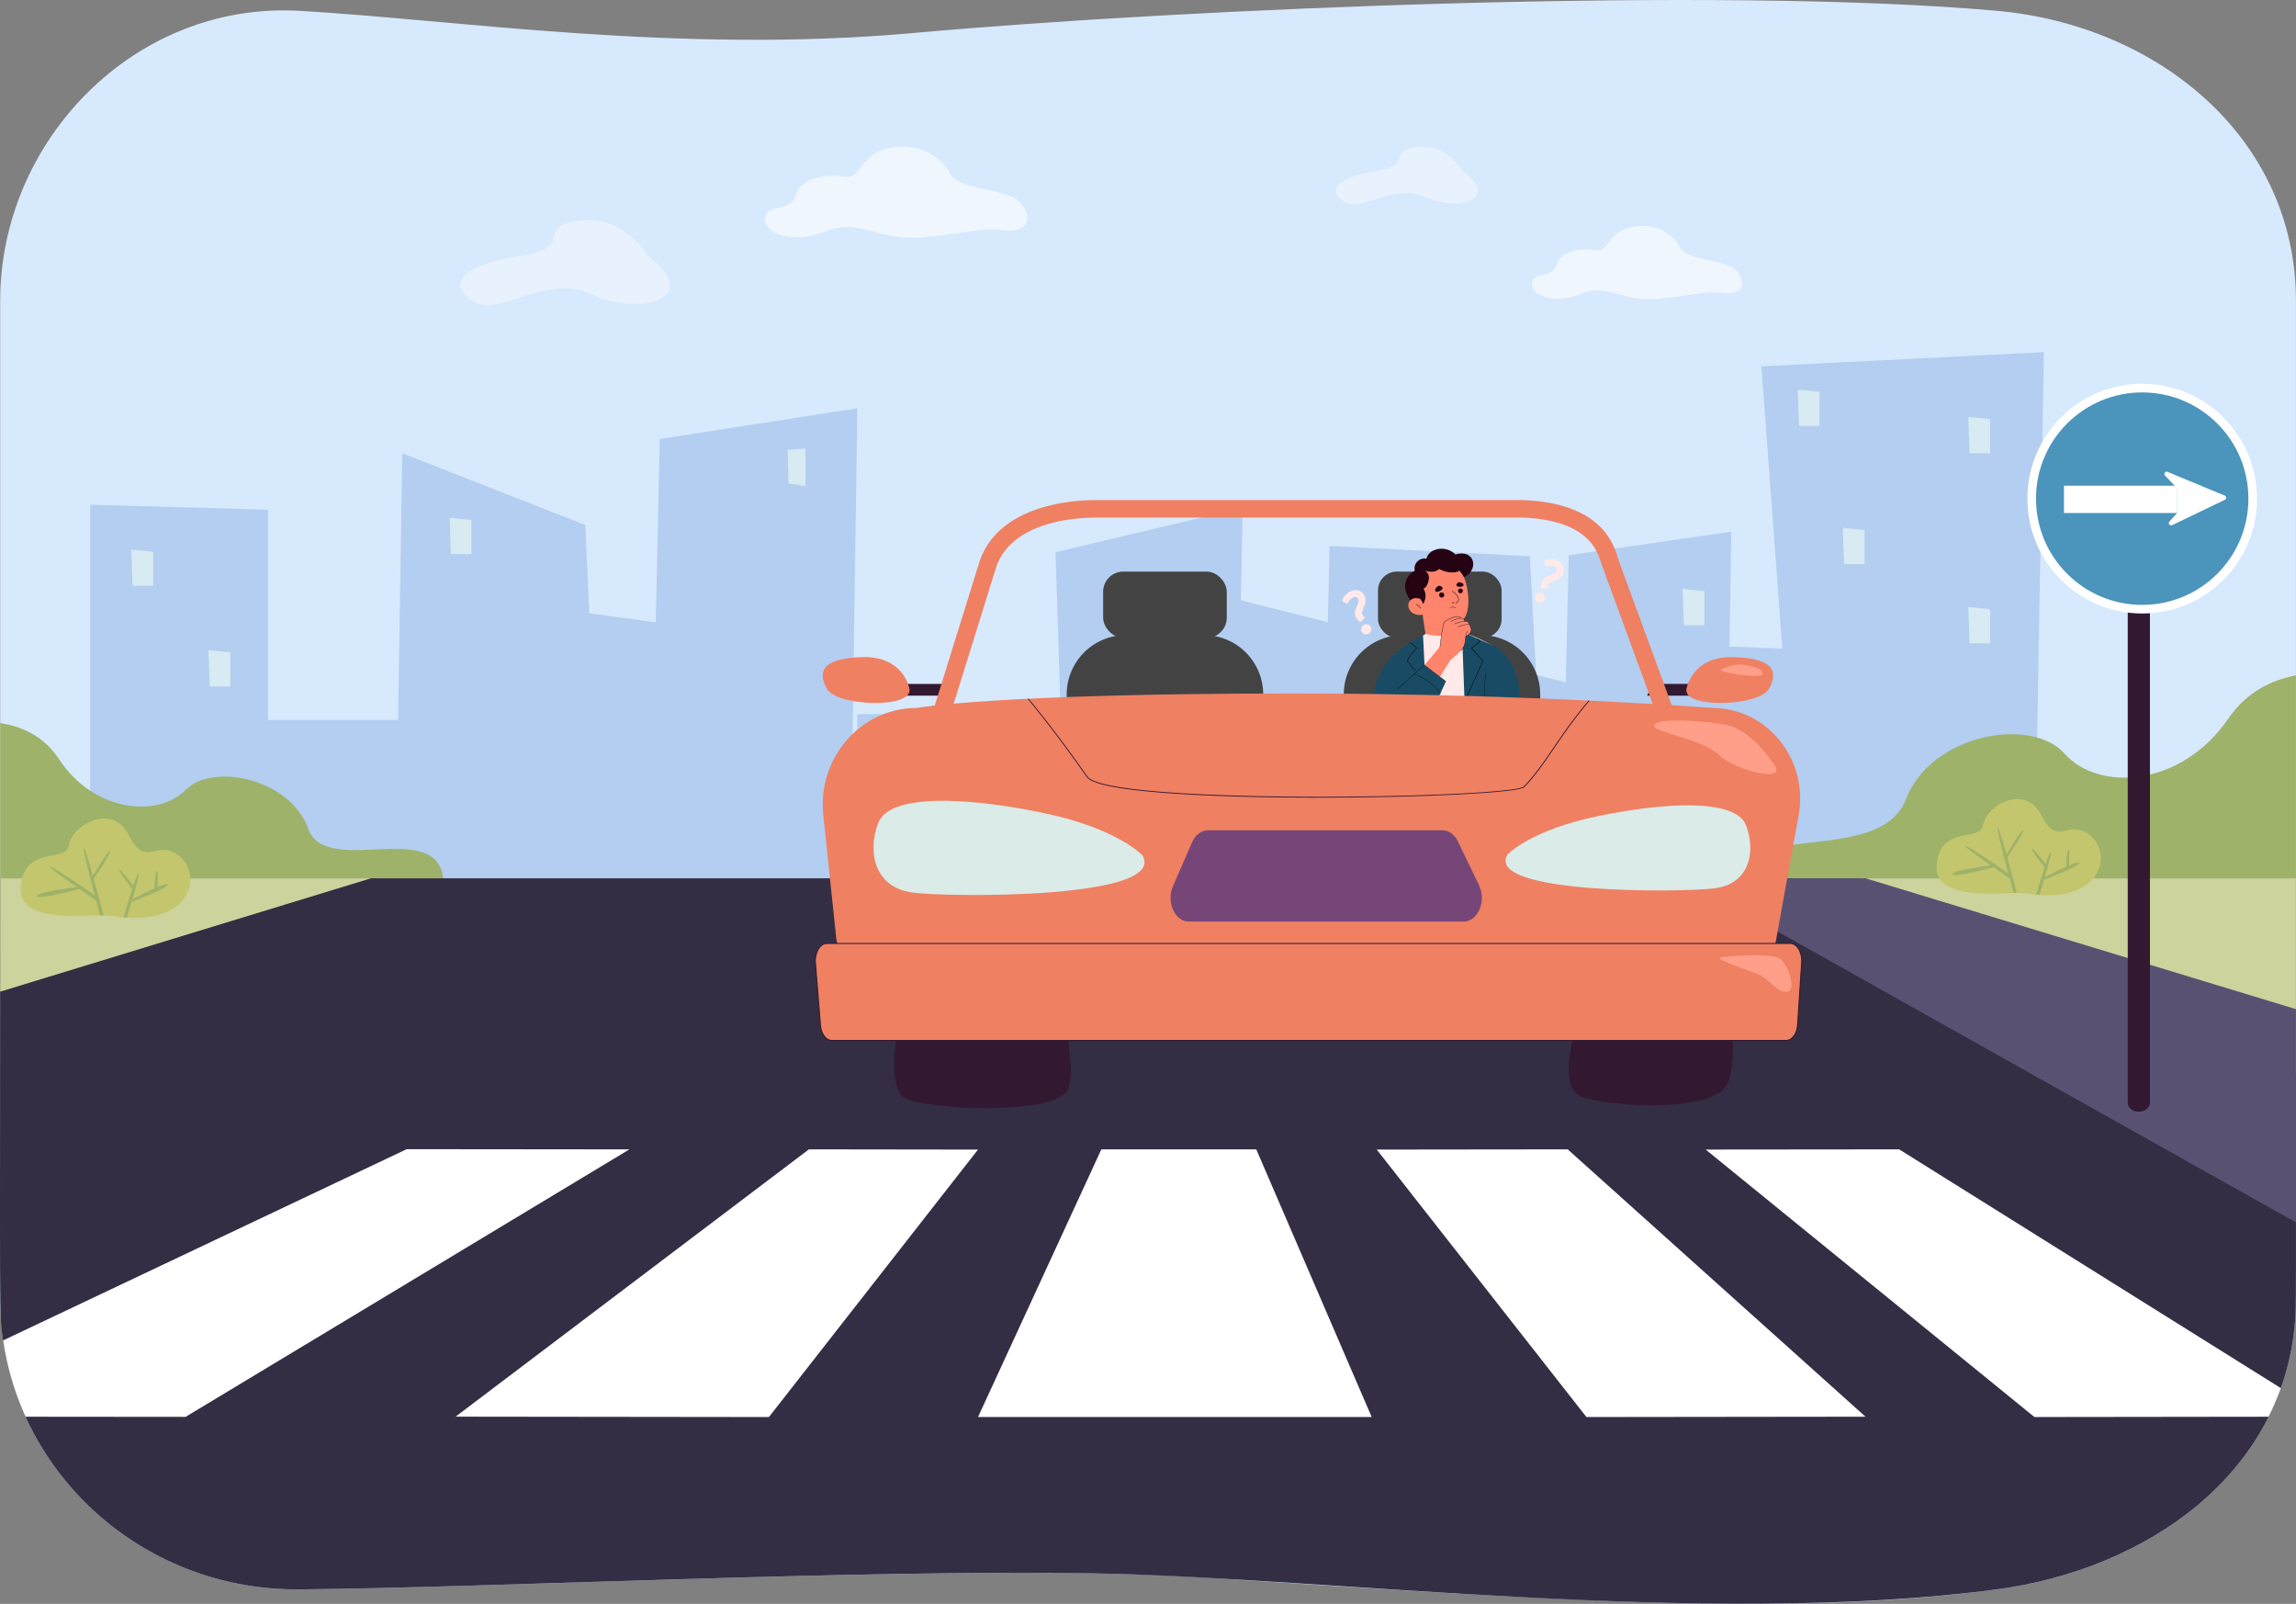 <svg xmlns="http://www.w3.org/2000/svg" viewBox="0 0 2481.5 1732.92"><rect x="0" y="0" width="2481.5" height="1732.92" fill="#808080" stroke="none"/><defs><style>.cls-1{isolation:isolate;}.cls-2{fill:#d7e9fd;}.cls-3{opacity:0.5;}.cls-4{fill:#daebe8;}.cls-5{fill:#8fb3e3;}.cls-6{fill:#9eb269;}.cls-7{opacity:0.6;}.cls-8{fill:#fff;}.cls-9{opacity:0.4;}.cls-10{fill:#444344;}.cls-11{fill:#250313;}.cls-12,.cls-13{fill:#ff846c;}.cls-13{mix-blend-mode:color-burn;opacity:0.33;}.cls-14,.cls-15{fill:none;stroke:#040a12;stroke-linecap:round;stroke-linejoin:round;}.cls-14{stroke-width:0.49px;}.cls-15{stroke-width:0.38px;}.cls-16{fill:#ffeae9;}.cls-17{fill:#194c64;}.cls-18{fill:#040a12;}.cls-19{fill:#332e44;}.cls-20{fill:#ccd39c;}.cls-21{fill:#585172;}.cls-22{fill:#331832;}.cls-23{fill:#ef8062;}.cls-24{fill:#764678;}.cls-25{fill:#ff9e89;}.cls-26{fill:#c4c66d;}.cls-27{fill:#4b94bc;}</style></defs><g class="cls-1"><g id="Layer_2" data-name="Layer 2"><g id="_Layer_" data-name="&lt;Layer&gt;"><path class="cls-2" d="M2481.44,325V1404c0,175-149.09,290.08-323.5,313.29-217,28.89-453.67,13.77-854.15-12.73-244.28-16.14-735.47,10.61-980.14,12.73C145,1718.81.19,1577,.19,1404V325c0-173,145.13-323.46,323.46-313.3,168.91,9.66,409.56,46.86,663.18,24C1284,8.85,1859.42-15,2157.94,11.65,2333.63,27.38,2481.44,150.16,2481.44,325Z"/><g class="cls-3"><polygon class="cls-4" points="1327.51 706.14 1305.14 703.49 1303.92 666.89 1327.51 665.55 1327.51 706.14"/><polygon class="cls-5" points="1342.96 548.61 1337.47 853.44 1313.55 1017.54 1260.73 1017.06 1242.89 1016.89 1158.11 1016.1 1150.96 916.03 1140.8 596.65 1342.96 548.61"/><polygon class="cls-5" points="1675.56 1019.84 1611.55 1019.84 1428.03 1018.85 1430.67 874.53 1436.96 589.88 1653.48 601.04 1667.9 874.53 1675.56 1019.84"/><polygon class="cls-5" points="920.83 701.28 920.83 1014.73 797.8 1013.69 551.58 1011.64 533.96 648.67 920.83 701.28"/><polygon class="cls-5" points="1769.29 756.71 1769.29 1019.84 1611.55 1019.84 1428.03 1018.05 1355.98 1017.34 1271.64 1016.53 1276.22 632.22 1769.29 756.71"/><polygon class="cls-5" points="1871.13 574.42 1871.1 575.37 1864.22 1019.84 1685.54 1019.84 1690.25 821.92 1695.51 599.97 1871.13 574.42"/><polygon class="cls-5" points="1243.15 771.62 1243.15 1016.53 1107.75 1014.61 1041.42 1013.69 926.58 1012.05 926.58 771.62 1243.15 771.62"/><polygon class="cls-5" points="652.6 1012.56 559.2 1011.97 468.08 1011.38 426.67 1011.12 429.01 861.13 434.75 489.73 632.63 567.28 645.81 861.13 652.6 1012.56"/><polygon class="cls-5" points="289.66 550.71 289.66 1039.83 198.35 1039.24 97.52 1038.56 97.52 545.4 260.88 549.91 289.66 550.71"/><polygon class="cls-5" points="746.56 778 746.56 1013.39 691.35 1012.89 652.6 1012.56 550.4 1011.64 450.7 1010.74 405.39 1010.33 333.39 1009.7 248.91 1008.94 248.91 778 746.56 778"/><polygon class="cls-5" points="926.58 441.14 918.28 1014.25 904.28 1014.16 828.72 1013.65 780.39 1013.33 701.13 1012.81 706.7 762.89 713.09 474.35 926.58 441.14"/><polygon class="cls-5" points="2209.02 380.51 2202.06 778 2198.01 1009.7 2113.52 1008.94 2085.03 1008.67 1949.04 1007.47 1938.21 861.32 1903.71 395.81 1967.38 392.61 2130.23 384.45 2209.02 380.51"/><polygon class="cls-5" points="1943.9 701.66 1943.9 1039.83 1902.18 1039.42 1846.58 1038.85 1847.86 878.76 1849.31 697.71 1943.9 701.66"/><polygon class="cls-5" points="2153.63 773.49 2153.63 1041.83 2017.64 1039.64 1951.9 1038.55 1909.63 1037.87 1853.3 1036.94 1854.58 773.49 2153.63 773.49"/><polygon class="cls-4" points="870.53 525.17 852.32 522.51 851.32 485.91 870.53 484.57 870.53 525.17"/><polygon class="cls-4" points="165.53 633.03 143.25 633.03 141.94 593.77 165.53 596.18 165.53 633.03"/><polygon class="cls-4" points="248.91 741.74 226.63 741.74 225.32 702.48 248.91 704.89 248.91 741.74"/><polygon class="cls-4" points="1966.58 460.26 1944.3 460.26 1942.99 421.01 1966.58 423.41 1966.58 460.26"/><polygon class="cls-4" points="1617.34 668.3 1595.06 668.3 1593.75 629.04 1617.34 631.45 1617.34 668.3"/><polygon class="cls-4" points="509.53 598.7 487.25 598.7 485.94 559.44 509.53 561.85 509.53 598.7"/><polygon class="cls-4" points="2150.92 489.73 2128.64 489.73 2127.33 450.48 2150.92 452.88 2150.92 489.73"/><polygon class="cls-4" points="2150.92 695.11 2128.64 695.11 2127.33 655.85 2150.92 658.26 2150.92 695.11"/><polygon class="cls-4" points="2015.26 609.51 1992.98 609.51 1991.67 570.25 2015.26 572.66 2015.26 609.51"/><polygon class="cls-4" points="1842.21 675.48 1819.93 675.48 1818.62 636.22 1842.21 638.63 1842.21 675.48"/><polygon class="cls-4" points="1894.71 816.12 1872.43 816.12 1871.13 776.87 1894.71 779.27 1894.71 816.12"/></g><path class="cls-6" d="M479.21,960.86l-479,35.5V781.26c22.53,3.43,46.86,13.61,63.27,38.62,38.48,58.69,108.15,63.38,137,33.73s113-13,132.76,42.13S485,876.79,479.21,960.86Z"/><path class="cls-6" d="M2481.44,729.74v281.88l-616.75-58.76c15.89-66.4,167.36-17.32,195.08-89s136.15-89.82,171.78-49.43,125,37.42,176.87-38.15C2428.08,747.58,2455.27,734.7,2481.44,729.74Z"/><g class="cls-7"><path class="cls-8" d="M1026.16,186.07s-16.24-31.24-57.35-27.33S932.6,194,913,191s-47,0-52.85,19.57-32.3,8.81-33.28,25.45,30.34,28.38,66.55,13.7,53.83,11.4,104.72,6.68,57.2-10.6,87.32-7.66,29.41-17.69,15.71-31.39S1032,205,1026.16,186.07Z"/></g><g class="cls-7"><path class="cls-8" d="M1815.5,266.29s-13-25.07-46-21.93-29.06,28.27-44.77,25.92-37.69,0-42.4,15.7-25.92,7.07-26.71,20.42,24.35,22.78,53.41,11,43.19,9.15,84,5.36,45.9-8.5,70.07-6.15,23.6-14.19,12.6-25.19S1820.21,281.47,1815.5,266.29Z"/></g><g class="cls-9"><path class="cls-8" d="M700.51,276.88s-26.57-46-75.18-38.46-1.08,28.31-64.82,38.46-77.78,31.76-48.61,49,76.7-31.32,128.55-7.56S761.65,321.83,700.51,276.88Z"/></g><g class="cls-9"><path class="cls-8" d="M1581,185s-18-31.11-50.82-26-.73,19.14-43.82,26-52.57,21.46-32.86,33.15,51.85-21.18,86.9-5.11S1622.37,215.35,1581,185Z"/></g><path class="cls-10" d="M1217,686.2h84.16a64.09,64.09,0,0,1,64.09,64.09V878.77A10.21,10.21,0,0,1,1355,889h-191.9a10.21,10.21,0,0,1-10.21-10.21V750.29A64.09,64.09,0,0,1,1217,686.2Z"/><path class="cls-10" d="M1516.4,686.2h84.16a64.09,64.09,0,0,1,64.09,64.09V878.77A10.21,10.21,0,0,1,1654.43,889h-191.9a10.21,10.21,0,0,1-10.21-10.21V750.29A64.09,64.09,0,0,1,1516.4,686.2Z"/><rect class="cls-10" x="1192.27" y="617.61" width="133.6" height="71.57" rx="21.7"/><rect class="cls-10" x="1489.34" y="617.61" width="133.6" height="71.57" rx="20.3"/><path class="cls-11" d="M1529.06,616.79a18.8,18.8,0,0,0-9.54,22.76,32.12,32.12,0,0,0,2.88,6,115.59,115.59,0,0,0,20.69,26.07c1.64-8.31,3-16.37,3-24.84,0-6.11-.86-12.32-3.42-17.88A24.61,24.61,0,0,0,1529.06,616.79Z"/><path class="cls-11" d="M1529.14,616.92a10.72,10.72,0,0,1,12.58-13.22c.76-4,4-7.29,7.74-9a21.25,21.25,0,0,1,23.63,4.44,20.75,20.75,0,0,1,9.12-.88,12.12,12.12,0,0,1,7.6,4.07c2.88,3.49,3.08,8.71,1.17,12.82s-5.63,7.15-9.75,9a47.74,47.74,0,0,1-13.09,3.4,58.47,58.47,0,0,1-15.28.7C1544.12,627.25,1536.23,622.13,1529.14,616.92Z"/><polygon class="cls-12" points="1537.31 663.18 1541.09 687.57 1576.67 686.57 1574.58 678.44 1572.76 671.32 1540.39 663.88 1537.31 663.18"/><path class="cls-13" d="M1540.39,663.88a20.44,20.44,0,0,0,10.66,16,23.71,23.71,0,0,0,20,.81,10.2,10.2,0,0,0,3.58-2.24l-1.82-7.12Z"/><path class="cls-12" d="M1583.77,627.7l0,0h0c-3.82-12.59-16.66-21-30.71-19.33-.48.05-1,.12-1.44.21-15,2.49-25.53,15.84-23.81,30.46a26.62,26.62,0,0,0,6.49,14.49h0c3.72,17.36,17.23,27.88,37.51,22.19C1596.47,668.83,1583.77,627.7,1583.77,627.7Z"/><path class="cls-11" d="M1560.93,642.47a2.77,2.77,0,1,1-3.18-2.33A2.8,2.8,0,0,1,1560.93,642.47Z"/><path class="cls-11" d="M1581,638.08a2.56,2.56,0,1,1-2.93-2.15A2.58,2.58,0,0,1,1581,638.08Z"/><path class="cls-14" d="M1569.57,638.72a17.28,17.28,0,0,1,6.34,6.8c1.19,2.63.1,4.85-2.38,6.09"/><path class="cls-14" d="M1569.55,651.86a2.81,2.81,0,0,1,.55-.72.81.81,0,0,1,.66-.19c.41.1.57.58.69.94"/><path class="cls-15" d="M1573.23,656.92a5,5,0,0,0-5.77-.08"/><path class="cls-11" d="M1551.06,637.63a1.8,1.8,0,0,0,.65,1.47,2.53,2.53,0,0,0,1.92.26,9.45,9.45,0,0,0,4.75-2.35,2,2,0,0,0,.79-1.35c0-1.8-2.85-3-4.35-2.57S1551.11,635.9,1551.06,637.63Z"/><path class="cls-11" d="M1581.64,631.25a1.6,1.6,0,0,1,0,1.43,2.25,2.25,0,0,1-1.45,1,8.51,8.51,0,0,1-4.77,0,1.83,1.83,0,0,1-1.17-.78c-.73-1.45,1.12-3.59,2.52-3.79S1580.92,629.86,1581.64,631.25Z"/><path class="cls-12" d="M1531.85,645.8c-3.32.2-6.84,1.43-8.64,4.23-2.19,3.41-1,8.26,1.93,11s7.26,3.69,11.3,3.42c1.83-.12,3.84-.59,4.85-2.11a5.76,5.76,0,0,0,.74-2,18.35,18.35,0,0,0-1.48-11.25C1539.11,646,1534.88,645.61,1531.85,645.8Z"/><path class="cls-14" d="M1530.56,653.15a7.14,7.14,0,0,1,4.64,4.09"/><path class="cls-11" d="M1528.28,646.33a26,26,0,0,1,11.18,2c2-3.78,1.33-8.64-1-12.21,3-1.49,4.5-4.71,5.36-8a15.19,15.19,0,0,0,.59-3.72,9.52,9.52,0,0,0-15.53-7.42c-3,2.49-4.25,6.59-4.65,10.5C1523.58,633.9,1525.52,640.49,1528.28,646.33Z"/><path class="cls-11" d="M1534.35,646.39a20.79,20.79,0,0,1,3.9,6.33,22.56,22.56,0,0,0,2.22-6.76,7.22,7.22,0,0,0,0-3.17,3.11,3.11,0,0,0-2-2.27,3.2,3.2,0,0,0-3.18,1.25C1534.55,642.71,1534.64,645.21,1534.35,646.39Z"/><path class="cls-11" d="M1536.91,614.82a5.22,5.22,0,0,0,2.23,1.33,22.61,22.61,0,0,0,8.42,1.6,12.21,12.21,0,0,0,7.9-3,28.71,28.71,0,0,0,16.67,3.64c2.29-.21,4.88-.95,5.8-3.06s-.19-4.29-1.66-5.86a17,17,0,0,0-6.6-4,31,31,0,0,0-17.77-1.07C1546,605.76,1541,610.41,1536.91,614.82Z"/><path class="cls-16" d="M1540.89,684.8s18.59,6.39,34.42-3.1c0,0,21.1,5.27,39.56,17.14l3.69,119.48s-78.59,14-107.08-1.59l-4.61-109.18Z"/><path class="cls-17" d="M1543.13,843.1c-1.58,33-4.21,52.24-4.21,52.24s-26.64,9.22-54.08-9.24c0,0,22.68-86.24,20.58-106s-2.11-69.62-2.11-69.62a161.29,161.29,0,0,1,20.13-16c.18-.14.37-.25.55-.37a74,74,0,0,1,14-7.38S1544.71,810.15,1543.13,843.1Z"/><path class="cls-12" d="M1559.42,787.39l-44.71,2.18a2.23,2.23,0,0,1-1.18,3.36c-2.57,1.19-12.66.2-10.49-6.33,0,0-1.58-3-.19-5.54,0,0-1-3.36,1.18-5.73,0,0-.59-3.76,1.78-5s52-3.76,52-3.76Z"/><path class="cls-17" d="M1631.75,894c-24.53,11.61-44-.26-44-.26l-4.9-135,0-1.18-2.73-75.06,16.17,7.24,1.1.5L1617,699Z"/><path class="cls-18" d="M1531.34,700.32c-3.7,3.86-7.81,8.54-10.1,13.88,1.61,1.92,3.2,3.84,4.82,5.78l5,6a.3.3,0,0,1,0,.42.37.37,0,0,1-.2.07.32.32,0,0,1-.24-.11c-1.65-2-3.31-4-5-6s-3.28-4-4.93-5.92a.29.29,0,0,1,0-.31c2.26-5.42,6.35-10.13,10.08-14a37.11,37.11,0,0,0-7.26-5.64c.18-.14.37-.25.55-.37a38.12,38.12,0,0,1,7.35,5.79A.31.31,0,0,1,1531.34,700.32Z"/><path class="cls-15" d="M1547.81,793.39s51.1,10.82,76.29,2.11"/><path class="cls-17" d="M1503.31,710.45s-30.33,29.27-13.19,63.82c15.18,30.6,47.74,5,53.28-.79s19.25-37.19,19.25-37.19l-23.47-18.46L1521,731.55Z"/><path class="cls-12" d="M1539.51,718.62s16.22-18.79,16.81-20.37,2.77-24.53,4.75-26.11,15.43-7.12,17-4c0,0,4.55-.39,4.94,3,0,0,5,0,4.75,3,0,0,2.37,3.75,2.37,6.33s-3.75,6.92-5.93,6.72c0,0,0,8.7-3.36,13.45s-13.26,12.66-13.26,12.66l-11.27,18Z"/><path class="cls-15" d="M1556.32,698.74s2.67-24.13,4.75-26.6,15.72-9.1,17.6-4.25c0,0,4-.3,4.35,3.26,0,0,4.35-.2,4.75,3,0,0,2.87,4.35,2.28,7.12s-3,5.93-5.84,5.93"/><path class="cls-15" d="M1578.89,667.82a38.2,38.2,0,0,0-10.9,3.72"/><path class="cls-15" d="M1583.33,671.25c-4.39.62-7.26,1-11.29,2.87"/><path class="cls-15" d="M1587.9,674.31a49.14,49.14,0,0,0-12.13,3.09"/><path class="cls-15" d="M1578.82,703a14.69,14.69,0,0,0,3.85-6c1.27-3.71,1-7.76,1.93-11.57a5.48,5.48,0,0,1,1.66-3.14"/><polyline class="cls-15" points="1509.84 745.33 1539.31 718.42 1562.65 736.29"/><path class="cls-15" d="M1528.73,728c11,5,21.46,11.42,28.15,21.52"/><path class="cls-15" d="M1488.1,770.22a29.86,29.86,0,0,1,18,3.45,23.48,23.48,0,0,1,11.2,14.3"/><path class="cls-17" d="M1616.91,699s18.2,9.23,24,38.51-.53,51.37-20,59.6c-16.88,7.12-73.06-3.76-73.06-3.76l1.32-28.41L1608,753.63Z"/><line class="cls-15" x1="1549.13" y1="764.98" x2="1607.35" y2="754.23"/><path class="cls-15" d="M1604.18,754.49c.11-8.71.56-17.43,1.36-26.11"/><path class="cls-15" d="M1616.46,797.09a33.7,33.7,0,0,1,24.41-22.47"/><path class="cls-18" d="M1603,714.26l-20,44.32a.25.25,0,0,1-.16.14.35.35,0,0,1-.12,0,.24.24,0,0,1-.13,0,.29.29,0,0,1-.13-.4l.35-.78,19.6-43.34-12.27-13.57a.36.36,0,0,1-.08-.23.5.5,0,0,1,.13-.22l8.74-6.8-2.68-3.66,1.1.5,2.23,3a.3.3,0,0,1,0,.42l-8.71,6.79L1603,713.94A.3.3,0,0,1,1603,714.26Z"/><path class="cls-16" d="M1471.26,671.4l-.43.34a1.51,1.51,0,0,1-1.62-.18,13.34,13.34,0,0,1-3.85-4.7c-2-4.32-.34-8.27,1.39-12.39a26.69,26.69,0,0,0,1.51-4.59,4.58,4.58,0,0,0-.26-2.76c-1.07-2.31-3.57-2.52-5.73-1.51a12.71,12.71,0,0,0-5.42,5.76,1.84,1.84,0,0,1-.71.68,1.15,1.15,0,0,1-1.14-.11l-3.53-2.11a1.16,1.16,0,0,1-.6-.66,1.61,1.61,0,0,1,0-1.29,17.77,17.77,0,0,1,8.6-8.82c6.12-2.84,12.48-1.4,15.34,4.77,1.82,3.91,1.11,7.26-.35,11.18l-.62,1.65a27.89,27.89,0,0,0-1.53,4.39,4.34,4.34,0,0,0,.22,2.85,7.68,7.68,0,0,0,1.84,2.39,3.55,3.55,0,0,1,.37.47,1.27,1.27,0,0,1,.09.68,1.83,1.83,0,0,1-.34.67Zm.33,10.94a5.46,5.46,0,0,1,2.7-7.24,5.43,5.43,0,1,1,4.57,9.84A5.46,5.46,0,0,1,1471.59,682.34Z"/><path class="cls-16" d="M1659.05,643.58a5.45,5.45,0,0,1,7.15-2.91,5.43,5.43,0,1,1-4.16,10A5.44,5.44,0,0,1,1659.05,643.58Zm7.83-7.65-.54-.08a1.51,1.51,0,0,1-1-1.32,13.47,13.47,0,0,1,.85-6c1.83-4.4,5.87-5.84,10.07-7.35a26.56,26.56,0,0,0,4.41-2,4.61,4.61,0,0,0,1.86-2.06c1-2.35-.56-4.33-2.76-5.25a12.8,12.8,0,0,0-7.91-.1,1.78,1.78,0,0,1-1,0,1.15,1.15,0,0,1-.69-.93l-.84-4a1.18,1.18,0,0,1,.09-.89,1.58,1.58,0,0,1,.93-.88,17.74,17.74,0,0,1,12.31.37c6.24,2.59,9.47,8.25,6.87,14.53-1.66,4-4.61,5.73-8.48,7.3l-1.64.66a28.76,28.76,0,0,0-4.27,1.84,4.33,4.33,0,0,0-1.94,2.09,7.68,7.68,0,0,0-.52,3,3.12,3.12,0,0,1-.11.59,1.19,1.19,0,0,1-.43.53,1.68,1.68,0,0,1-.72.19Z"/><path class="cls-19" d="M2481.44,949c0,496,.41,461.93-1,479.11-13.32,164.35-159.61,267.49-322.53,289.17-312.79,41.64-725.88-13.25-976-17.28-261-4.29-649.18,15.47-858.33,17.28-164,1.42-298.18-117.55-320.25-269C-1.17,1417.05.19,1438.31.19,949Z"/><polygon class="cls-20" points="400.97 948.98 0.19 1071.46 0.19 948.98 400.97 948.98"/><polygon class="cls-20" points="2007.86 948.98 2481.44 1159.99 2481.44 948.98 2007.86 948.98"/><polygon class="cls-8" points="1482.52 1531.07 1057.03 1531.07 1190.33 1241.85 1357.77 1241.85 1482.52 1531.07"/><polygon class="cls-8" points="831.05 1531.07 492.39 1530.66 874.26 1241.85 1057.03 1242.09 831.05 1531.07"/><polygon class="cls-8" points="1714.6 1531.07 2016.19 1530.7 1694.38 1241.85 1487.99 1242.09 1714.6 1531.07"/><path class="cls-8" d="M2465.12,1499.82a277,277,0,0,1-13.25,30.92l-253.07.32-355.34-289,209.17-.2Z"/><path class="cls-8" d="M680.21,1241.89l-479.63,289-172.93-.16A304.78,304.78,0,0,1,3.4,1448.26l436.17-206.61Z"/><polygon class="cls-21" points="2481.44 1090.37 2481.44 1320.78 1818.62 948.98 2016.19 948.98 2481.44 1090.37"/><polygon class="cls-22" points="1785.35 738.95 1836.76 738.95 1836.76 751.66 1780.3 751.66 1785.35 738.95"/><polygon class="cls-22" points="971.3 738.95 1022.71 738.95 1022.71 751.66 966.25 751.66 971.3 738.95"/><path class="cls-23" d="M1016,816c-5.42,0-10.06-1.11-13.47-5.31-4.7-5.78-3.22-13.25-1.16-19.78l56.23-180.7c19-64.83,101.64-69.88,126.53-69.88h461.91c84.55,3.37,97.84,46.94,102.84,63.34l.8,2.54,64,174.49c3,9.13,2.41,16.55-1.77,22.34-7.56,10.47-23.59,11.34-42.23,11.34H1041a153.52,153.52,0,0,0-15.68,1C1022,815.65,1018.92,816,1016,816ZM1645.7,559.26H1184.17c-21.55,0-93.08,4.06-108.39,56.39l-56.29,180.88c0,.11-.07.22-.1.32,1.3-.1,2.71-.24,4-.38A167,167,0,0,1,1041,795.4h728.8c21.49,0,26.06-2.16,26.87-3.46,0,0,.49-1.25-.76-5L1730.8,609.19C1726.5,595.09,1716.43,562.08,1645.7,559.26Z"/><path class="cls-23" d="M1884.11,1046.27H939.55c-18.39,0-33.83-14.29-35.81-33.15L889.82,880.77c-6.5-61.85,40.48-115.83,100.82-115.83,0,0,83.22-15.67,407.87-15.67,255.21,0,452.12,15.67,452.12,15.67,59.42,0,104.24,55.63,93.35,115.86l-24.45,135.13C1916.35,1033.52,1901.46,1046.27,1884.11,1046.27Z"/><path class="cls-4" d="M1629.32,923.36s24.12-26.43,98.22-41.68,148.49-18.63,159.53,10,3.73,63.37-33.74,68.11S1604.1,966.07,1629.32,923.36Z"/><path class="cls-22" d="M988.15,1045.35s-46.25,132.42-4.32,143.77,151,13.42,168.6-9.28-17.21-140.51-17.21-140.51Z"/><path class="cls-22" d="M1726.83,1045.7s-59.1,128.39-14.94,140.34,134.17,12.87,152.7-11,.51-129.31.51-129.31Z"/><path class="cls-4" d="M1234.71,924.14S1208,894.87,1125.94,878s-164.45-20.63-176.68,11-4.12,70.19,37.37,75.44S1262.65,971.44,1234.71,924.14Z"/><path class="cls-24" d="M1267.72,957.52l20.66-47.41c3.5-8,10-13,17.13-13H1559c6.77,0,13.07,4.53,16.67,12l22.87,47.41c8.22,17.05-1.2,39.22-16.68,39.22h-297C1269.77,995.76,1260.29,974.6,1267.72,957.52Z"/><path class="cls-22" d="M1424.85,861.85c-60.33,0-122.15-1.56-170.23-5.42s-74.9-9.51-80-16.83c-38.76-55.17-63.56-84.05-63.8-84.35l.68-.58c.24.27,25.07,29.19,63.86,84.41,4.91,7,32.36,12.67,79.37,16.46,59.17,4.74,149.77,6.5,242.37,4.66,83.8-1.67,145.33-5.9,149.63-10.32,12.07-12.36,21.15-25.72,31.66-41.17,10.2-15,21.77-32,38.72-52l.7.59c-16.93,20-28.49,37-38.68,52-10.53,15.5-19.63,28.87-31.75,41.28C1641.44,856.57,1535.69,861.85,1424.85,861.85Z"/><path class="cls-23" d="M1930.53,1124.18H899.05c-6.26,0-11.53-7.09-12.29-16.53l-5.44-67.14c-.92-11.23,4.85-21.13,12.29-21.13H1934.93c7.32,0,13,9.61,12.32,20.69l-4.39,67.14C1942.23,1116.84,1936.9,1124.18,1930.53,1124.18Z"/><path class="cls-22" d="M1930.53,1124.73H899.05c-6.54,0-12.06-7.31-12.85-17l-5.44-67.15c-.57-7,1.44-13.94,5.26-18.08a10.3,10.3,0,0,1,7.58-3.66H1934.93a10.23,10.23,0,0,1,7.5,3.59c3.77,4,5.83,10.81,5.38,17.71l-4.39,67.13C1942.76,1117.21,1937.22,1124.73,1930.53,1124.73ZM893.6,1019.93a9.25,9.25,0,0,0-6.77,3.3c-3.6,3.91-5.51,10.52-5,17.23l5.44,67.15c.74,9.13,5.78,16,11.74,16H1930.53c6.1,0,11.16-7.07,11.77-16.44l4.4-67.13c.43-6.63-1.52-13.1-5.08-16.9a9.17,9.17,0,0,0-6.69-3.22Z"/><path class="cls-23" d="M1822.65,744.58s5.66-35.64,50.49-34.59,49,16.29,38.52,34.59S1819.79,766.2,1822.65,744.58Z"/><path class="cls-23" d="M983,744.58s-5.66-35.64-50.49-34.59-49,16.29-38.52,34.59S985.89,766.2,983,744.58Z"/><path class="cls-25" d="M1860.53,723.25s12.62-6.74,24.35-4.94,20.14,3.77,19.84,9.85S1853.7,726.09,1860.53,723.25Z"/><path class="cls-25" d="M1916.46,824.73S1892.69,787.9,1865,783s-74-7.35-77,.49,50.08,13.86,69.23,31.9S1935,847,1916.46,824.73Z"/><path class="cls-25" d="M1860.83,1034.24s56.51-6.49,64.93,3.07,16.23,34.73,4.81,34.47-17.56-14.18-32-19.85S1849.19,1035.32,1860.83,1034.24Z"/><path class="cls-26" d="M137.05,991.43c-1.2-.07-2.39-.17-3.63-.28-2.36-.22-4.77-.5-7.25-.85A127,127,0,0,0,112,989.17c-1.24,0-2.45,0-3.7,0-.66,0-1.32,0-2,0-23.7.63-86,6-83.93-30C25,913,71.18,932.56,74.17,913.72c3.54-22.24,46.84-46.88,65.07-11.3,17.66,34.46,27.52,7.46,49.1,18.9C219.52,937.85,212.07,996.57,137.05,991.43Z"/><path class="cls-6" d="M86.48,957.94S39,963.56,40,968.2s46-7.79,46-7.79Z"/><path class="cls-6" d="M107.2,970.71S56.06,934.9,54.07,936.47s50.52,36.81,50.52,36.81Z"/><path class="cls-6" d="M112,989.17c-1.24,0-2.45,0-3.7,0-.78-2.89-2.45-8.93-4.45-16.38-.47-1.73-1-3.54-1.46-5.41C96.55,945.39,89,916,90.57,916.18c1.1.13,5.35,14.17,9.81,30.06.32,1.07.63,2.17.92,3.26,2,7.19,4,14.59,5.78,21.11l.06.16C109.38,979.14,111.2,986.05,112,989.17Z"/><path class="cls-6" d="M109.56,937.12c-.74,1.15-1.49,2.29-2.21,3.38-3.44,5.25-6.31,9.4-6.31,9.4l-1.85-1.66s3.24-5.52,7.12-11.75c.73-1.2,1.49-2.41,2.26-3.61,4.78-7.55,9.74-14.78,10.43-13.51S114.55,929.38,109.56,937.12Z"/><path class="cls-6" d="M140.09,973.28s39-21.15,41.36-17.81-39.37,19.07-39.37,19.07Z"/><path class="cls-6" d="M143.11,971.67c-.28,1-.55,1.9-.83,2.82-2.43,8.1-4.64,15.12-5.23,16.94-1.2-.07-2.39-.17-3.63-.28.89-3,5.37-18.26,9.48-30.68.38-1.18.78-2.34,1.15-3.47,2.59-7.58,4.84-13.4,5.71-13.42C151.17,943.53,147.05,958.41,143.11,971.67Z"/><path class="cls-6" d="M167,960.25s.7-18.75,2.56-19.25.52,17.94.52,17.94Z"/><path class="cls-6" d="M144.14,962s-16.49-20.7-15.57-22.5,16.66,19,16.66,19Z"/><path class="cls-26" d="M2204.08,967c-1.16-.07-2.32-.17-3.52-.27q-3.42-.33-7-.82a118.93,118.93,0,0,0-13.7-1.1c-1.2,0-2.37,0-3.58,0-.64,0-1.28,0-1.92,0-23,.61-83.28,5.79-81.3-29.08,2.54-44.7,47.24-25.76,50.13-44,3.44-21.54,45.38-45.41,63-11,17.1,33.39,26.66,7.23,47.56,18.32C2284,915.1,2276.75,972,2204.08,967Z"/><path class="cls-6" d="M2155.09,934.56s-46,5.44-45,9.94,44.59-7.55,44.59-7.55Z"/><path class="cls-6" d="M2175.16,946.92s-49.53-34.68-51.46-33.16,48.94,35.66,48.94,35.66Z"/><path class="cls-6" d="M2179.83,964.81c-1.2,0-2.37,0-3.58,0-.76-2.8-2.38-8.65-4.31-15.86-.45-1.69-.92-3.43-1.41-5.25-5.69-21.29-13-49.75-11.47-49.58,1.06.12,5.18,13.72,9.5,29.11.3,1,.61,2.1.89,3.16,2,7,3.9,14.13,5.6,20.45a.75.75,0,0,1,0,.16C2177.27,955.09,2179,961.78,2179.83,964.81Z"/><path class="cls-6" d="M2177.45,914.39c-.72,1.12-1.44,2.22-2.14,3.27-3.33,5.08-6.12,9.11-6.12,9.11l-1.78-1.61s3.13-5.35,6.89-11.38c.71-1.16,1.44-2.33,2.19-3.5,4.63-7.31,9.43-14.32,10.11-13.08S2182.28,906.89,2177.45,914.39Z"/><path class="cls-6" d="M2207,949.42s37.81-20.49,40.07-17.26S2209,950.64,2209,950.64Z"/><path class="cls-6" d="M2210,947.86c-.27.92-.54,1.83-.81,2.72-2.35,7.86-4.49,14.65-5.06,16.42-1.16-.07-2.32-.17-3.52-.27.86-2.94,5.2-17.69,9.19-29.72.37-1.14.75-2.27,1.11-3.36,2.5-7.35,4.69-13,5.53-13C2217.75,920.6,2213.77,935,2210,947.86Z"/><path class="cls-6" d="M2233.09,936.79s.67-18.15,2.48-18.64.51,17.37.51,17.37Z"/><path class="cls-6" d="M2210.94,938.53s-16-20-15.07-21.8S2212,935.14,2212,935.14Z"/><path class="cls-22" d="M2311.64,1201.14h0c6.63,0,12-4.27,12-9.54V454.87c0-5.27-5.36-9.54-12-9.54h0c-6.62,0-12,4.27-12,9.54V1191.6C2299.65,1196.87,2305,1201.14,2311.64,1201.14Z"/><path class="cls-22" d="M2312,1062.87a28.42,28.42,0,0,1-12.61-3.06l.5-.65c13.45,6.59,23,.32,23.42,0l.61.57A23,23,0,0,1,2312,1062.87Z"/><circle class="cls-8" cx="2315.28" cy="538.78" r="124.09"/><circle class="cls-27" cx="2315.28" cy="538.78" r="114.78"/><rect class="cls-8" x="2230.75" y="524.82" width="122.53" height="29.47"/><path class="cls-8" d="M2340,513.86l12.62,13.31a2.51,2.51,0,0,1,.68,1.71l0,24.07a2.49,2.49,0,0,1-.63,1.66l-8,8.94a2.48,2.48,0,0,0,2.91,3.89l57-27.43a2.48,2.48,0,0,0-.13-4.52l-61.66-25.61A2.47,2.47,0,0,0,2340,513.86Z"/></g></g></g></svg>